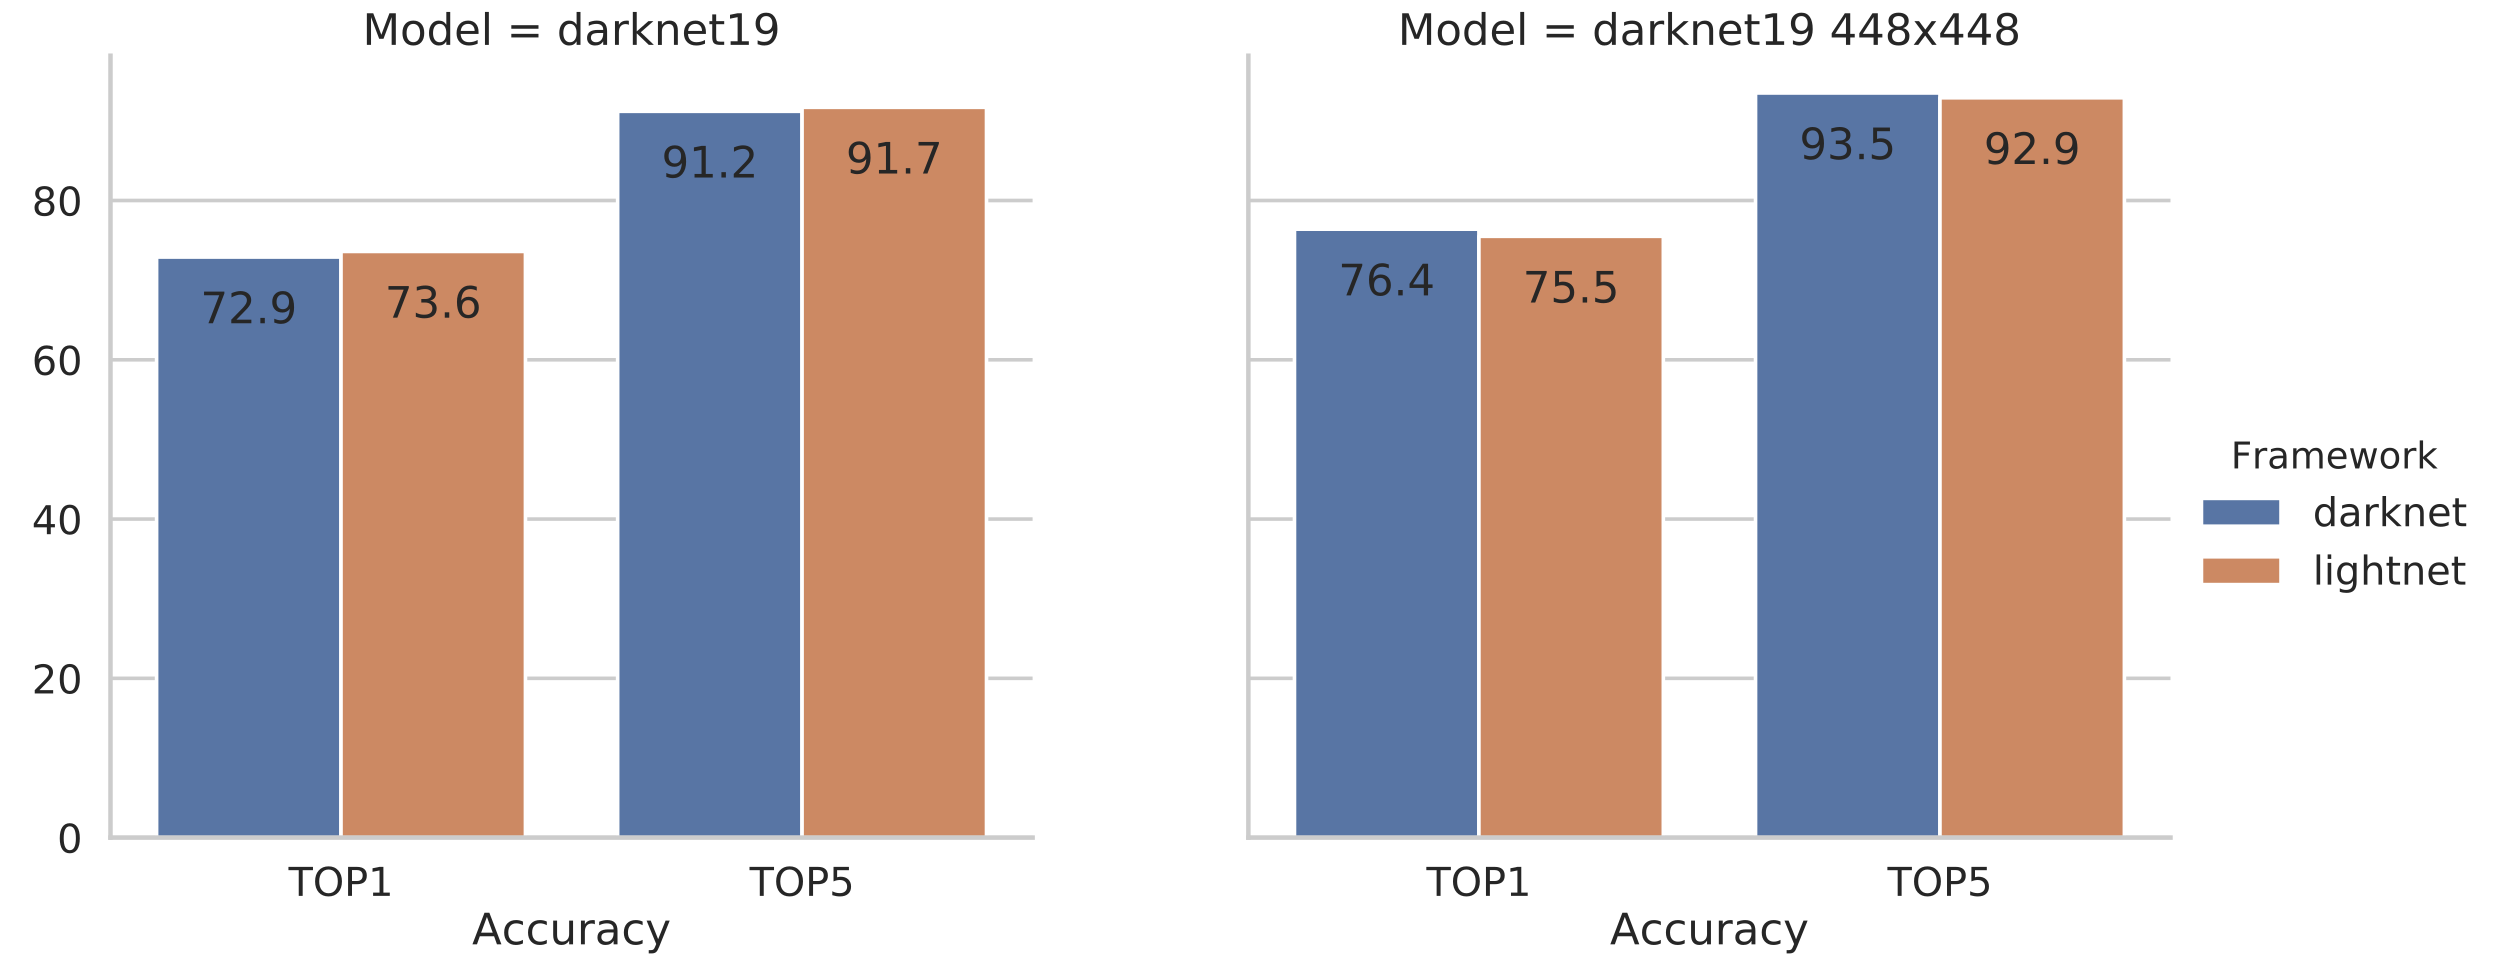 <?xml version="1.0" encoding="UTF-8" standalone="no"?>
<!-- Created with matplotlib (http://matplotlib.org/) -->

<svg
   xmlns:dc="http://purl.org/dc/elements/1.1/"
   xmlns:cc="http://creativecommons.org/ns#"
   xmlns:rdf="http://www.w3.org/1999/02/22-rdf-syntax-ns#"
   xmlns:svg="http://www.w3.org/2000/svg"
   xmlns="http://www.w3.org/2000/svg"
   xmlns:xlink="http://www.w3.org/1999/xlink"
   xmlns:sodipodi="http://sodipodi.sourceforge.net/DTD/sodipodi-0.dtd"
   xmlns:inkscape="http://www.inkscape.org/namespaces/inkscape"
   height="533.779pt"
   version="1.1"
   viewBox="0 0 1382.4 533.779"
   width="1382.4pt"
   id="svg2"
   inkscape:version="0.91 r13725"
   sodipodi:docname="imagenet_results.svg">
  <rect x="0" y="0" width="1382.4" height="533.779" fill="#333333" stroke="none"/>
  <sodipodi:namedview
     pagecolor="#ffffff"
     bordercolor="#666666"
     borderopacity="1"
     objecttolerance="10"
     gridtolerance="10"
     guidetolerance="10"
     inkscape:pageopacity="0"
     inkscape:pageshadow="2"
     inkscape:window-width="1920"
     inkscape:window-height="1056"
     id="namedview558"
     showgrid="false"
     fit-margin-top="0"
     fit-margin-left="0"
     fit-margin-right="0"
     fit-margin-bottom="0"
     inkscape:zoom="0.71296295"
     inkscape:cx="620.03043"
     inkscape:cy="503.83849"
     inkscape:window-x="0"
     inkscape:window-y="24"
     inkscape:window-maximized="1"
     inkscape:current-layer="svg2" />
  <defs
     id="defs4"
     style="stroke-linecap:butt;stroke-linejoin:round">
    <style
       type="text/css"
       id="style6">
*{stroke-linecap:butt;stroke-linejoin:round;}
  </style>
  </defs>
  <g
     id="g4546"
     style="stroke-linecap:butt;stroke-linejoin:round"
     transform="translate(0,-68.235)">
    <g
       transform="matrix(1,0,0,0.752,0,68.235)"
       id="patch_1"
       style="stroke-linecap:butt;stroke-linejoin:round">
      <path
         d="m 0,709.92 1382.4,0 L 1382.4,0 0,0 Z"
         style="fill:#ffffff;stroke-linecap:butt;stroke-linejoin:round"
         id="path10"
         inkscape:connector-curvature="0" />
    </g>
    <g
       style="stroke-linecap:butt;stroke-linejoin:round"
       transform="translate(1.652,-1.037)"
       id="g4217">
      <g
         style="stroke-linecap:butt;stroke-linejoin:round"
         id="axes_1">
        <g
           style="stroke-linecap:butt;stroke-linejoin:round"
           id="patch_2">
          <path
             inkscape:connector-curvature="0"
             id="path14"
             style="fill:#ffffff;stroke-linecap:butt;stroke-linejoin:round"
             d="m 59.443,532.44 509.891,0 0,-432.341 -509.891,0 z" />
        </g>
        <g
           style="stroke-linecap:butt;stroke-linejoin:round"
           id="matplotlib.axis_1">
          <g
             style="stroke-linecap:butt;stroke-linejoin:round"
             id="xtick_1">
            <g
               style="stroke-linecap:butt;stroke-linejoin:round"
               id="text_1">
              <!-- TOP1 -->
              <defs
                 id="defs19">
                <path
                   style="stroke-linecap:butt;stroke-linejoin:round"
                   inkscape:connector-curvature="0"
                   id="DejaVuSans-54"
                   d="m -0.297,72.906 61.672,0 0,-8.312 -25.875,0 L 35.5,0 l -9.906,0 0,64.594 -25.891,0 z" />
                <path
                   style="stroke-linecap:butt;stroke-linejoin:round"
                   inkscape:connector-curvature="0"
                   id="DejaVuSans-4f"
                   d="m 39.406,66.219 q -10.75,0 -17.078,-8.016 -6.312,-8 -6.312,-21.828 0,-13.766 6.312,-21.781 6.328,-8 17.078,-8 10.734,0 17.016,8 6.281,8.016 6.281,21.781 0,13.828 -6.281,21.828 -6.281,8.016 -17.016,8.016 z m 0,8 q 15.328,0 24.5,-10.281 9.188,-10.281 9.188,-27.562 0,-17.234 -9.188,-27.516 -9.172,-10.281 -24.5,-10.281 -15.375,0 -24.594,10.25 Q 5.609,19.094 5.609,36.375 q 0,17.281 9.203,27.562 9.219,10.281 24.594,10.281 z" />
                <path
                   style="stroke-linecap:butt;stroke-linejoin:round"
                   inkscape:connector-curvature="0"
                   id="DejaVuSans-50"
                   d="m 19.672,64.797 0,-27.391 12.406,0 q 6.891,0 10.641,3.562 3.766,3.562 3.766,10.156 0,6.547 -3.766,10.109 -3.75,3.562 -10.641,3.562 z M 9.812,72.906 l 22.266,0 q 12.266,0 18.531,-5.547 6.281,-5.547 6.281,-16.234 0,-10.797 -6.281,-16.312 -6.266,-5.516 -18.531,-5.516 l -12.406,0 L 19.672,0 9.812,0 Z" />
                <path
                   style="stroke-linecap:butt;stroke-linejoin:round"
                   inkscape:connector-curvature="0"
                   id="DejaVuSans-31"
                   d="m 12.406,8.297 16.109,0 0,55.625 -17.531,-3.516 0,8.984 17.438,3.516 9.859,0 0,-64.609 16.109,0 0,-8.297 -41.984,0 z" />
              </defs>
              <g
                 id="g25"
                 transform="matrix(0.22,0,0,-0.22,157.907,564.657)"
                 style="fill:#262626;stroke-linecap:butt;stroke-linejoin:round">
                <use
                   height="100%"
                   width="100%"
                   y="0"
                   x="0"
                   style="stroke-linecap:butt;stroke-linejoin:round"
                   id="use27"
                   xlink:href="#DejaVuSans-54" />
                <use
                   height="100%"
                   width="100%"
                   y="0"
                   style="stroke-linecap:butt;stroke-linejoin:round"
                   id="use29"
                   xlink:href="#DejaVuSans-4f"
                   x="61.084" />
                <use
                   height="100%"
                   width="100%"
                   y="0"
                   style="stroke-linecap:butt;stroke-linejoin:round"
                   id="use31"
                   xlink:href="#DejaVuSans-50"
                   x="139.795" />
                <use
                   height="100%"
                   width="100%"
                   y="0"
                   style="stroke-linecap:butt;stroke-linejoin:round"
                   id="use33"
                   xlink:href="#DejaVuSans-31"
                   x="200.098" />
              </g>
            </g>
          </g>
          <g
             style="stroke-linecap:butt;stroke-linejoin:round"
             id="xtick_2">
            <g
               style="stroke-linecap:butt;stroke-linejoin:round"
               id="text_2">
              <!-- TOP5 -->
              <defs
                 id="defs37">
                <path
                   style="stroke-linecap:butt;stroke-linejoin:round"
                   inkscape:connector-curvature="0"
                   id="DejaVuSans-35"
                   d="m 10.797,72.906 38.719,0 0,-8.312 -29.688,0 0,-17.859 q 2.141,0.734 4.281,1.094 2.156,0.359 4.312,0.359 Q 40.625,48.188 47.75,41.5 54.891,34.812 54.891,23.391 54.891,11.625 47.562,5.094 40.234,-1.422 26.906,-1.422 q -4.594,0 -9.359,0.781 -4.75,0.781 -9.828,2.344 l 0,9.922 q 4.391,-2.391 9.078,-3.562 4.688,-1.172 9.906,-1.172 8.453,0 13.375,4.438 4.938,4.438 4.938,12.062 0,7.609 -4.938,12.047 -4.922,4.453 -13.375,4.453 -3.953,0 -7.891,-0.875 -3.922,-0.875 -8.016,-2.734 z" />
              </defs>
              <g
                 id="g40"
                 transform="matrix(0.22,0,0,-0.22,412.853,564.657)"
                 style="fill:#262626;stroke-linecap:butt;stroke-linejoin:round">
                <use
                   height="100%"
                   width="100%"
                   y="0"
                   x="0"
                   style="stroke-linecap:butt;stroke-linejoin:round"
                   id="use42"
                   xlink:href="#DejaVuSans-54" />
                <use
                   height="100%"
                   width="100%"
                   y="0"
                   style="stroke-linecap:butt;stroke-linejoin:round"
                   id="use44"
                   xlink:href="#DejaVuSans-4f"
                   x="61.084" />
                <use
                   height="100%"
                   width="100%"
                   y="0"
                   style="stroke-linecap:butt;stroke-linejoin:round"
                   id="use46"
                   xlink:href="#DejaVuSans-50"
                   x="139.795" />
                <use
                   height="100%"
                   width="100%"
                   y="0"
                   style="stroke-linecap:butt;stroke-linejoin:round"
                   id="use48"
                   xlink:href="#DejaVuSans-35"
                   x="200.098" />
              </g>
            </g>
          </g>
          <g
             style="stroke-linecap:butt;stroke-linejoin:round"
             id="text_3">
            <!-- Accuracy -->
            <defs
               id="defs51">
              <path
                 style="stroke-linecap:butt;stroke-linejoin:round"
                 inkscape:connector-curvature="0"
                 id="DejaVuSans-41"
                 d="m 34.188,63.188 -13.391,-36.281 26.812,0 z m -5.578,9.719 11.188,0 L 67.578,0 l -10.25,0 -6.641,18.703 -32.859,0 L 11.188,0 0.781,0 Z" />
              <path
                 style="stroke-linecap:butt;stroke-linejoin:round"
                 inkscape:connector-curvature="0"
                 id="DejaVuSans-63"
                 d="m 48.781,52.594 0,-8.406 q -3.812,2.109 -7.641,3.156 -3.828,1.047 -7.734,1.047 -8.75,0 -13.594,-5.547 -4.828,-5.531 -4.828,-15.547 0,-10.016 4.828,-15.562 4.844,-5.531 13.594,-5.531 3.906,0 7.734,1.047 3.828,1.047 7.641,3.156 l 0,-8.312 q -3.766,-1.75 -7.797,-2.625 -4.016,-0.891 -8.562,-0.891 -12.359,0 -19.641,7.766 -7.266,7.766 -7.266,20.953 0,13.375 7.344,21.031 Q 20.219,56 33.016,56 q 4.141,0 8.094,-0.859 3.953,-0.844 7.672,-2.547 z" />
              <path
                 style="stroke-linecap:butt;stroke-linejoin:round"
                 inkscape:connector-curvature="0"
                 id="DejaVuSans-75"
                 d="m 8.5,21.578 0,33.109 8.984,0 0,-32.766 q 0,-7.766 3.016,-11.656 3.031,-3.875 9.094,-3.875 7.266,0 11.484,4.641 4.234,4.641 4.234,12.656 l 0,31 8.984,0 0,-54.688 -8.984,0 0,8.406 Q 42.047,3.422 37.719,1 33.406,-1.422 27.688,-1.422 18.266,-1.422 13.375,4.438 8.5,10.297 8.5,21.578 Z M 31.109,56 Z" />
              <path
                 style="stroke-linecap:butt;stroke-linejoin:round"
                 inkscape:connector-curvature="0"
                 id="DejaVuSans-72"
                 d="m 41.109,46.297 q -1.516,0.875 -3.297,1.281 Q 36.031,48 33.891,48 26.266,48 22.188,43.047 18.109,38.094 18.109,28.812 l 0,-28.812 -9.031,0 0,54.688 9.031,0 0,-8.5 q 2.844,4.984 7.375,7.391 Q 30.031,56 36.531,56 q 0.922,0 2.047,-0.125 1.125,-0.109 2.484,-0.359 z" />
              <path
                 style="stroke-linecap:butt;stroke-linejoin:round"
                 inkscape:connector-curvature="0"
                 id="DejaVuSans-61"
                 d="m 34.281,27.484 q -10.891,0 -15.094,-2.484 -4.203,-2.484 -4.203,-8.5 0,-4.781 3.156,-7.594 3.156,-2.797 8.562,-2.797 7.484,0 12,5.297 4.516,5.297 4.516,14.078 l 0,2 z m 17.922,3.719 0,-31.203 -8.984,0 0,8.297 q -3.078,-4.969 -7.672,-7.344 -4.594,-2.375 -11.234,-2.375 -8.391,0 -13.359,4.719 Q 6,8.016 6,15.922 q 0,9.219 6.172,13.906 6.188,4.688 18.438,4.688 l 12.609,0 0,0.891 q 0,6.203 -4.078,9.594 -4.078,3.391 -11.453,3.391 -4.688,0 -9.141,-1.125 -4.438,-1.125 -8.531,-3.375 l 0,8.312 q 4.922,1.906 9.562,2.844 Q 24.219,56 28.609,56 q 11.875,0 17.734,-6.156 5.859,-6.141 5.859,-18.641 z" />
              <path
                 style="stroke-linecap:butt;stroke-linejoin:round"
                 inkscape:connector-curvature="0"
                 id="DejaVuSans-79"
                 d="M 32.172,-5.078 Q 28.375,-14.844 24.75,-17.812 q -3.609,-2.984 -9.656,-2.984 l -7.188,0 0,7.516 5.281,0 q 3.703,0 5.75,1.766 2.062,1.75 4.547,8.297 L 25.094,0.875 2.984,54.688 12.5,54.688 29.594,11.922 46.688,54.688 l 9.516,0 z" />
            </defs>
            <g
               id="g59"
               transform="matrix(0.24,0,0,-0.24,259.393,591.468)"
               style="fill:#262626;stroke-linecap:butt;stroke-linejoin:round">
              <use
                 height="100%"
                 width="100%"
                 y="0"
                 x="0"
                 style="stroke-linecap:butt;stroke-linejoin:round"
                 id="use61"
                 xlink:href="#DejaVuSans-41" />
              <use
                 height="100%"
                 width="100%"
                 y="0"
                 style="stroke-linecap:butt;stroke-linejoin:round"
                 id="use63"
                 xlink:href="#DejaVuSans-63"
                 x="68.393" />
              <use
                 height="100%"
                 width="100%"
                 y="0"
                 style="stroke-linecap:butt;stroke-linejoin:round"
                 id="use65"
                 xlink:href="#DejaVuSans-63"
                 x="123.373" />
              <use
                 height="100%"
                 width="100%"
                 y="0"
                 style="stroke-linecap:butt;stroke-linejoin:round"
                 id="use67"
                 xlink:href="#DejaVuSans-75"
                 x="178.354" />
              <use
                 height="100%"
                 width="100%"
                 y="0"
                 style="stroke-linecap:butt;stroke-linejoin:round"
                 id="use69"
                 xlink:href="#DejaVuSans-72"
                 x="241.732" />
              <use
                 height="100%"
                 width="100%"
                 y="0"
                 style="stroke-linecap:butt;stroke-linejoin:round"
                 id="use71"
                 xlink:href="#DejaVuSans-61"
                 x="282.846" />
              <use
                 height="100%"
                 width="100%"
                 y="0"
                 style="stroke-linecap:butt;stroke-linejoin:round"
                 id="use73"
                 xlink:href="#DejaVuSans-63"
                 x="344.125" />
              <use
                 height="100%"
                 width="100%"
                 y="0"
                 style="stroke-linecap:butt;stroke-linejoin:round"
                 id="use75"
                 xlink:href="#DejaVuSans-79"
                 x="399.105" />
            </g>
          </g>
        </g>
        <g
           style="stroke-linecap:butt;stroke-linejoin:round"
           id="matplotlib.axis_2">
          <g
             style="stroke-linecap:butt;stroke-linejoin:round"
             id="ytick_1">
            <g
               style="stroke-linecap:butt;stroke-linejoin:round"
               id="line2d_1">
              <path
                 inkscape:connector-curvature="0"
                 id="path80"
                 style="fill:none;stroke:#cccccc;stroke-width:2;stroke-linecap:round;stroke-linejoin:round"
                 d="m 59.443,532.44 509.891,0"
                 clip-path="url(#pc4b4a16b7c)" />
            </g>
            <g
               style="stroke-linecap:butt;stroke-linejoin:round"
               id="text_4">
              <!-- 0 -->
              <defs
                 id="defs83">
                <path
                   style="stroke-linecap:butt;stroke-linejoin:round"
                   inkscape:connector-curvature="0"
                   id="DejaVuSans-30"
                   d="m 31.781,66.406 q -7.609,0 -11.453,-7.5 Q 16.5,51.422 16.5,36.375 q 0,-14.984 3.828,-22.484 3.844,-7.5 11.453,-7.5 7.672,0 11.5,7.5 3.844,7.5 3.844,22.484 0,15.047 -3.844,22.531 -3.828,7.5 -11.5,7.5 z m 0,7.812 q 12.266,0 18.734,-9.703 6.469,-9.688 6.469,-28.141 0,-18.406 -6.469,-28.109 -6.469,-9.688 -18.734,-9.688 -12.25,0 -18.719,9.688 Q 6.594,17.969 6.594,36.375 q 0,18.453 6.469,28.141 6.469,9.703 18.719,9.703 z" />
              </defs>
              <g
                 id="g86"
                 transform="matrix(0.22,0,0,-0.22,29.946,540.798)"
                 style="fill:#262626;stroke-linecap:butt;stroke-linejoin:round">
                <use
                   height="100%"
                   width="100%"
                   y="0"
                   x="0"
                   style="stroke-linecap:butt;stroke-linejoin:round"
                   id="use88"
                   xlink:href="#DejaVuSans-30" />
              </g>
            </g>
          </g>
          <g
             style="stroke-linecap:butt;stroke-linejoin:round"
             id="ytick_2">
            <g
               style="stroke-linecap:butt;stroke-linejoin:round"
               id="line2d_2">
              <path
                 inkscape:connector-curvature="0"
                 id="path92"
                 style="fill:none;stroke:#cccccc;stroke-width:2;stroke-linecap:round;stroke-linejoin:round"
                 d="m 59.443,444.364 509.891,0"
                 clip-path="url(#pc4b4a16b7c)" />
            </g>
            <g
               style="stroke-linecap:butt;stroke-linejoin:round"
               id="text_5">
              <!-- 20 -->
              <defs
                 id="defs95">
                <path
                   style="stroke-linecap:butt;stroke-linejoin:round"
                   inkscape:connector-curvature="0"
                   id="DejaVuSans-32"
                   d="m 19.188,8.297 34.422,0 0,-8.297 -46.281,0 0,8.297 q 5.609,5.812 15.297,15.594 9.703,9.797 12.188,12.641 4.734,5.312 6.609,9 1.891,3.688 1.891,7.25 0,5.812 -4.078,9.469 -4.078,3.672 -10.625,3.672 -4.641,0 -9.797,-1.609 -5.141,-1.609 -11,-4.891 l 0,9.969 Q 13.766,71.781 18.938,73 q 5.188,1.219 9.484,1.219 11.328,0 18.062,-5.672 6.734,-5.656 6.734,-15.125 0,-4.5 -1.688,-8.531 Q 49.859,40.875 45.406,35.406 44.188,33.984 37.641,27.219 31.109,20.453 19.188,8.297 Z" />
              </defs>
              <g
                 id="g98"
                 transform="matrix(0.22,0,0,-0.22,15.948,452.723)"
                 style="fill:#262626;stroke-linecap:butt;stroke-linejoin:round">
                <use
                   height="100%"
                   width="100%"
                   y="0"
                   x="0"
                   style="stroke-linecap:butt;stroke-linejoin:round"
                   id="use100"
                   xlink:href="#DejaVuSans-32" />
                <use
                   height="100%"
                   width="100%"
                   y="0"
                   style="stroke-linecap:butt;stroke-linejoin:round"
                   id="use102"
                   xlink:href="#DejaVuSans-30"
                   x="63.623" />
              </g>
            </g>
          </g>
          <g
             style="stroke-linecap:butt;stroke-linejoin:round"
             id="ytick_3">
            <g
               style="stroke-linecap:butt;stroke-linejoin:round"
               id="line2d_3">
              <path
                 inkscape:connector-curvature="0"
                 id="path106"
                 style="fill:none;stroke:#cccccc;stroke-width:2;stroke-linecap:round;stroke-linejoin:round"
                 d="m 59.443,356.289 509.891,0"
                 clip-path="url(#pc4b4a16b7c)" />
            </g>
            <g
               style="stroke-linecap:butt;stroke-linejoin:round"
               id="text_6">
              <!-- 40 -->
              <defs
                 id="defs109">
                <path
                   style="stroke-linecap:butt;stroke-linejoin:round"
                   inkscape:connector-curvature="0"
                   id="DejaVuSans-34"
                   d="m 37.797,64.312 -24.906,-38.922 24.906,0 z m -2.594,8.594 12.406,0 0,-47.516 10.406,0 0,-8.203 -10.406,0 0,-17.188 -9.812,0 0,17.188 -32.906,0 0,9.516 z" />
              </defs>
              <g
                 id="g112"
                 transform="matrix(0.22,0,0,-0.22,15.948,364.647)"
                 style="fill:#262626;stroke-linecap:butt;stroke-linejoin:round">
                <use
                   height="100%"
                   width="100%"
                   y="0"
                   x="0"
                   style="stroke-linecap:butt;stroke-linejoin:round"
                   id="use114"
                   xlink:href="#DejaVuSans-34" />
                <use
                   height="100%"
                   width="100%"
                   y="0"
                   style="stroke-linecap:butt;stroke-linejoin:round"
                   id="use116"
                   xlink:href="#DejaVuSans-30"
                   x="63.623" />
              </g>
            </g>
          </g>
          <g
             style="stroke-linecap:butt;stroke-linejoin:round"
             id="ytick_4">
            <g
               style="stroke-linecap:butt;stroke-linejoin:round"
               id="line2d_4">
              <path
                 inkscape:connector-curvature="0"
                 id="path120"
                 style="fill:none;stroke:#cccccc;stroke-width:2;stroke-linecap:round;stroke-linejoin:round"
                 d="m 59.443,268.213 509.891,0"
                 clip-path="url(#pc4b4a16b7c)" />
            </g>
            <g
               style="stroke-linecap:butt;stroke-linejoin:round"
               id="text_7">
              <!-- 60 -->
              <defs
                 id="defs123">
                <path
                   style="stroke-linecap:butt;stroke-linejoin:round"
                   inkscape:connector-curvature="0"
                   id="DejaVuSans-36"
                   d="m 33.016,40.375 q -6.641,0 -10.531,-4.547 -3.875,-4.531 -3.875,-12.438 0,-7.859 3.875,-12.438 3.891,-4.562 10.531,-4.562 6.641,0 10.516,4.562 3.875,4.578 3.875,12.438 0,7.906 -3.875,12.438 Q 39.656,40.375 33.016,40.375 Z m 19.578,30.922 0,-8.984 q -3.719,1.75 -7.5,2.672 -3.781,0.938 -7.5,0.938 -9.766,0 -14.922,-6.594 -5.141,-6.594 -5.875,-19.922 2.875,4.25 7.219,6.516 4.359,2.266 9.578,2.266 10.984,0 17.359,-6.672 6.375,-6.656 6.375,-18.125 0,-11.234 -6.641,-18.031 -6.641,-6.781 -17.672,-6.781 -12.656,0 -19.344,9.688 -6.688,9.703 -6.688,28.109 0,17.281 8.203,27.562 8.203,10.281 22.016,10.281 3.719,0 7.5,-0.734 3.781,-0.734 7.891,-2.188 z" />
              </defs>
              <g
                 id="g126"
                 transform="matrix(0.22,0,0,-0.22,15.948,276.571)"
                 style="fill:#262626;stroke-linecap:butt;stroke-linejoin:round">
                <use
                   height="100%"
                   width="100%"
                   y="0"
                   x="0"
                   style="stroke-linecap:butt;stroke-linejoin:round"
                   id="use128"
                   xlink:href="#DejaVuSans-36" />
                <use
                   height="100%"
                   width="100%"
                   y="0"
                   style="stroke-linecap:butt;stroke-linejoin:round"
                   id="use130"
                   xlink:href="#DejaVuSans-30"
                   x="63.623" />
              </g>
            </g>
          </g>
          <g
             style="stroke-linecap:butt;stroke-linejoin:round"
             id="ytick_5">
            <g
               style="stroke-linecap:butt;stroke-linejoin:round"
               id="line2d_5">
              <path
                 inkscape:connector-curvature="0"
                 id="path134"
                 style="fill:none;stroke:#cccccc;stroke-width:2;stroke-linecap:round;stroke-linejoin:round"
                 d="m 59.443,180.137 509.891,0"
                 clip-path="url(#pc4b4a16b7c)" />
            </g>
            <g
               style="stroke-linecap:butt;stroke-linejoin:round"
               id="text_8">
              <!-- 80 -->
              <defs
                 id="defs137">
                <path
                   style="stroke-linecap:butt;stroke-linejoin:round"
                   inkscape:connector-curvature="0"
                   id="DejaVuSans-38"
                   d="m 31.781,34.625 q -7.031,0 -11.062,-3.766 -4.016,-3.766 -4.016,-10.344 0,-6.594 4.016,-10.359 4.031,-3.766 11.062,-3.766 7.031,0 11.078,3.781 4.062,3.797 4.062,10.344 0,6.578 -4.031,10.344 Q 38.875,34.625 31.781,34.625 Z m -9.859,4.188 Q 15.578,40.375 12.031,44.719 8.5,49.078 8.5,55.328 q 0,8.734 6.219,13.812 6.234,5.078 17.062,5.078 10.891,0 17.094,-5.078 6.203,-5.078 6.203,-13.812 0,-6.25 -3.547,-10.609 Q 48,40.375 41.703,38.812 q 7.125,-1.656 11.094,-6.5 3.984,-4.828 3.984,-11.797 0,-10.609 -6.469,-16.281 -6.469,-5.656 -18.531,-5.656 -12.047,0 -18.531,5.656 -6.469,5.672 -6.469,16.281 0,6.969 4,11.797 4.016,4.844 11.141,6.5 z M 18.312,54.391 q 0,-5.656 3.531,-8.828 3.547,-3.172 9.938,-3.172 6.359,0 9.938,3.172 3.594,3.172 3.594,8.828 0,5.672 -3.594,8.844 -3.578,3.172 -9.938,3.172 -6.391,0 -9.938,-3.172 Q 18.312,60.062 18.312,54.391 Z" />
              </defs>
              <g
                 id="g140"
                 transform="matrix(0.22,0,0,-0.22,15.948,188.496)"
                 style="fill:#262626;stroke-linecap:butt;stroke-linejoin:round">
                <use
                   height="100%"
                   width="100%"
                   y="0"
                   x="0"
                   style="stroke-linecap:butt;stroke-linejoin:round"
                   id="use142"
                   xlink:href="#DejaVuSans-38" />
                <use
                   height="100%"
                   width="100%"
                   y="0"
                   style="stroke-linecap:butt;stroke-linejoin:round"
                   id="use144"
                   xlink:href="#DejaVuSans-30"
                   x="63.623" />
              </g>
            </g>
          </g>
        </g>
        <g
           style="stroke-linecap:butt;stroke-linejoin:round"
           id="patch_3">
          <path
             inkscape:connector-curvature="0"
             id="path147"
             style="fill:#5875a4;stroke:#ffffff;stroke-width:2;stroke-linecap:butt;stroke-linejoin:miter"
             d="m 84.938,532.44 101.978,0 0,-321.036 -101.978,0 z"
             clip-path="url(#pc4b4a16b7c)" />
        </g>
        <g
           style="stroke-linecap:butt;stroke-linejoin:round"
           id="patch_4">
          <path
             inkscape:connector-curvature="0"
             id="path150"
             style="fill:#5875a4;stroke:#ffffff;stroke-width:2;stroke-linecap:butt;stroke-linejoin:miter"
             d="m 339.884,532.44 101.978,0 0,-401.625 -101.978,0 z"
             clip-path="url(#pc4b4a16b7c)" />
        </g>
        <g
           style="stroke-linecap:butt;stroke-linejoin:round"
           id="patch_5">
          <path
             inkscape:connector-curvature="0"
             id="path153"
             style="fill:#cc8963;stroke:#ffffff;stroke-width:2;stroke-linecap:butt;stroke-linejoin:miter"
             d="m 186.916,532.44 101.978,0 0,-324.118 -101.978,0 z"
             clip-path="url(#pc4b4a16b7c)" />
        </g>
        <g
           style="stroke-linecap:butt;stroke-linejoin:round"
           id="patch_6">
          <path
             inkscape:connector-curvature="0"
             id="path156"
             style="fill:#cc8963;stroke:#ffffff;stroke-width:2;stroke-linecap:butt;stroke-linejoin:miter"
             d="m 441.862,532.44 101.978,0 0,-403.827 -101.978,0 z"
             clip-path="url(#pc4b4a16b7c)" />
        </g>
        <g
           style="stroke-linecap:butt;stroke-linejoin:round"
           id="line2d_6">
          <path
             inkscape:connector-curvature="0"
             id="path159"
             style="fill:none;stroke:#424242;stroke-width:5.4;stroke-linecap:round;stroke-linejoin:round"
             d="M 0,0"
             clip-path="url(#pc4b4a16b7c)" />
        </g>
        <g
           style="stroke-linecap:butt;stroke-linejoin:round"
           id="line2d_7">
          <path
             inkscape:connector-curvature="0"
             id="path162"
             style="fill:none;stroke:#424242;stroke-width:5.4;stroke-linecap:round;stroke-linejoin:round"
             d="M 0,0"
             clip-path="url(#pc4b4a16b7c)" />
        </g>
        <g
           style="stroke-linecap:butt;stroke-linejoin:round"
           id="line2d_8">
          <path
             inkscape:connector-curvature="0"
             id="path165"
             style="fill:none;stroke:#424242;stroke-width:5.4;stroke-linecap:round;stroke-linejoin:round"
             d="M 0,0"
             clip-path="url(#pc4b4a16b7c)" />
        </g>
        <g
           style="stroke-linecap:butt;stroke-linejoin:round"
           id="line2d_9">
          <path
             inkscape:connector-curvature="0"
             id="path168"
             style="fill:none;stroke:#424242;stroke-width:5.4;stroke-linecap:round;stroke-linejoin:round"
             d="M 0,0"
             clip-path="url(#pc4b4a16b7c)" />
        </g>
        <g
           style="stroke-linecap:butt;stroke-linejoin:round"
           id="patch_7">
          <path
             inkscape:connector-curvature="0"
             id="path171"
             style="fill:none;stroke:#cccccc;stroke-width:2.5;stroke-linecap:square;stroke-linejoin:miter"
             d="m 59.443,532.44 0,-432.341" />
        </g>
        <g
           style="stroke-linecap:butt;stroke-linejoin:round"
           id="patch_8">
          <path
             inkscape:connector-curvature="0"
             id="path174"
             style="fill:none;stroke:#cccccc;stroke-width:2.5;stroke-linecap:square;stroke-linejoin:miter"
             d="m 59.443,532.44 509.891,0" />
        </g>
        <g
           style="stroke-linecap:butt;stroke-linejoin:round"
           id="text_9">
          <!-- 72.9 -->
          <defs
             id="defs177">
            <path
               style="stroke-linecap:butt;stroke-linejoin:round"
               inkscape:connector-curvature="0"
               id="DejaVuSans-37"
               d="m 8.203,72.906 46.875,0 0,-4.203 L 28.609,0 18.312,0 l 24.906,64.594 -35.016,0 z" />
            <path
               style="stroke-linecap:butt;stroke-linejoin:round"
               inkscape:connector-curvature="0"
               id="DejaVuSans-2e"
               d="M 10.688,12.406 21,12.406 21,0 10.688,0 Z" />
            <path
               style="stroke-linecap:butt;stroke-linejoin:round"
               inkscape:connector-curvature="0"
               id="DejaVuSans-39"
               d="m 10.984,1.516 0,8.984 Q 14.703,8.734 18.5,7.812 q 3.812,-0.922 7.484,-0.922 9.766,0 14.906,6.562 5.156,6.562 5.891,19.953 -2.828,-4.203 -7.188,-6.453 -4.344,-2.25 -9.609,-2.25 -10.938,0 -17.312,6.609 -6.375,6.625 -6.375,18.109 0,11.219 6.641,18 6.641,6.797 17.672,6.797 12.656,0 19.312,-9.703 6.672,-9.688 6.672,-28.141 0,-17.234 -8.188,-27.516 -8.172,-10.281 -21.984,-10.281 -3.719,0 -7.531,0.734 -3.797,0.734 -7.906,2.203 z m 19.625,30.906 q 6.641,0 10.516,4.531 3.891,4.547 3.891,12.469 0,7.859 -3.891,12.422 -3.875,4.562 -10.516,4.562 -6.641,0 -10.516,-4.562 -3.875,-4.562 -3.875,-12.422 0,-7.922 3.875,-12.469 3.875,-4.531 10.516,-4.531 z" />
          </defs>
          <g
             id="g182"
             transform="matrix(0.24,0,0,-0.24,109.208,248.027)"
             style="fill:#262626;stroke-linecap:butt;stroke-linejoin:round">
            <use
               height="100%"
               width="100%"
               y="0"
               x="0"
               style="stroke-linecap:butt;stroke-linejoin:round"
               id="use184"
               xlink:href="#DejaVuSans-37" />
            <use
               height="100%"
               width="100%"
               y="0"
               style="stroke-linecap:butt;stroke-linejoin:round"
               id="use186"
               xlink:href="#DejaVuSans-32"
               x="63.623" />
            <use
               height="100%"
               width="100%"
               y="0"
               style="stroke-linecap:butt;stroke-linejoin:round"
               id="use188"
               xlink:href="#DejaVuSans-2e"
               x="127.246" />
            <use
               height="100%"
               width="100%"
               y="0"
               style="stroke-linecap:butt;stroke-linejoin:round"
               id="use190"
               xlink:href="#DejaVuSans-39"
               x="159.033" />
          </g>
        </g>
        <g
           style="stroke-linecap:butt;stroke-linejoin:round"
           id="text_10">
          <!-- 91.2 -->
          <g
             id="g193"
             transform="matrix(0.24,0,0,-0.24,364.154,167.438)"
             style="fill:#262626;stroke-linecap:butt;stroke-linejoin:round">
            <use
               height="100%"
               width="100%"
               y="0"
               x="0"
               style="stroke-linecap:butt;stroke-linejoin:round"
               id="use195"
               xlink:href="#DejaVuSans-39" />
            <use
               height="100%"
               width="100%"
               y="0"
               style="stroke-linecap:butt;stroke-linejoin:round"
               id="use197"
               xlink:href="#DejaVuSans-31"
               x="63.623" />
            <use
               height="100%"
               width="100%"
               y="0"
               style="stroke-linecap:butt;stroke-linejoin:round"
               id="use199"
               xlink:href="#DejaVuSans-2e"
               x="127.246" />
            <use
               height="100%"
               width="100%"
               y="0"
               style="stroke-linecap:butt;stroke-linejoin:round"
               id="use201"
               xlink:href="#DejaVuSans-32"
               x="159.033" />
          </g>
        </g>
        <g
           style="stroke-linecap:butt;stroke-linejoin:round"
           id="text_11">
          <!-- 73.6 -->
          <defs
             id="defs204">
            <path
               style="stroke-linecap:butt;stroke-linejoin:round"
               inkscape:connector-curvature="0"
               id="DejaVuSans-33"
               d="M 40.578,39.312 Q 47.656,37.797 51.625,33 q 3.984,-4.781 3.984,-11.812 0,-10.781 -7.422,-16.703 -7.422,-5.906 -21.094,-5.906 -4.578,0 -9.438,0.906 -4.859,0.906 -10.031,2.719 l 0,9.516 q 4.094,-2.391 8.969,-3.609 4.891,-1.219 10.219,-1.219 9.266,0 14.125,3.656 4.859,3.656 4.859,10.641 0,6.453 -4.516,10.078 -4.516,3.641 -12.562,3.641 l -8.5,0 0,8.109 8.891,0 q 7.266,0 11.125,2.906 3.859,2.906 3.859,8.375 0,5.609 -3.984,8.609 -3.969,3.016 -11.391,3.016 -4.062,0 -8.703,-0.891 Q 15.375,64.156 9.812,62.312 l 0,8.781 q 5.625,1.562 10.531,2.344 4.906,0.781 9.25,0.781 11.234,0 17.766,-5.109 6.547,-5.094 6.547,-13.781 0,-6.062 -3.469,-10.234 -3.469,-4.172 -9.859,-5.781 z" />
          </defs>
          <g
             id="g207"
             transform="matrix(0.24,0,0,-0.24,211.186,244.944)"
             style="fill:#262626;stroke-linecap:butt;stroke-linejoin:round">
            <use
               height="100%"
               width="100%"
               y="0"
               x="0"
               style="stroke-linecap:butt;stroke-linejoin:round"
               id="use209"
               xlink:href="#DejaVuSans-37" />
            <use
               height="100%"
               width="100%"
               y="0"
               style="stroke-linecap:butt;stroke-linejoin:round"
               id="use211"
               xlink:href="#DejaVuSans-33"
               x="63.623" />
            <use
               height="100%"
               width="100%"
               y="0"
               style="stroke-linecap:butt;stroke-linejoin:round"
               id="use213"
               xlink:href="#DejaVuSans-2e"
               x="127.246" />
            <use
               height="100%"
               width="100%"
               y="0"
               style="stroke-linecap:butt;stroke-linejoin:round"
               id="use215"
               xlink:href="#DejaVuSans-36"
               x="159.033" />
          </g>
        </g>
        <g
           style="stroke-linecap:butt;stroke-linejoin:round"
           id="text_12">
          <!-- 91.7 -->
          <g
             id="g218"
             transform="matrix(0.24,0,0,-0.24,466.132,165.236)"
             style="fill:#262626;stroke-linecap:butt;stroke-linejoin:round">
            <use
               height="100%"
               width="100%"
               y="0"
               x="0"
               style="stroke-linecap:butt;stroke-linejoin:round"
               id="use220"
               xlink:href="#DejaVuSans-39" />
            <use
               height="100%"
               width="100%"
               y="0"
               style="stroke-linecap:butt;stroke-linejoin:round"
               id="use222"
               xlink:href="#DejaVuSans-31"
               x="63.623" />
            <use
               height="100%"
               width="100%"
               y="0"
               style="stroke-linecap:butt;stroke-linejoin:round"
               id="use224"
               xlink:href="#DejaVuSans-2e"
               x="127.246" />
            <use
               height="100%"
               width="100%"
               y="0"
               style="stroke-linecap:butt;stroke-linejoin:round"
               id="use226"
               xlink:href="#DejaVuSans-37"
               x="159.033" />
          </g>
        </g>
        <g
           style="stroke-linecap:butt;stroke-linejoin:round"
           id="text_13">
          <!-- Model = darknet19 -->
          <defs
             id="defs229">
            <path
               style="stroke-linecap:butt;stroke-linejoin:round"
               inkscape:connector-curvature="0"
               id="DejaVuSans-4d"
               d="m 9.812,72.906 14.703,0 18.594,-49.609 18.703,49.609 14.703,0 0,-72.906 -9.625,0 0,64.016 -18.797,-50 -9.906,0 -18.797,50 L 19.391,0 9.812,0 Z" />
            <path
               style="stroke-linecap:butt;stroke-linejoin:round"
               inkscape:connector-curvature="0"
               id="DejaVuSans-6f"
               d="m 30.609,48.391 q -7.219,0 -11.422,-5.641 -4.203,-5.641 -4.203,-15.453 0,-9.812 4.172,-15.453 4.188,-5.641 11.453,-5.641 7.188,0 11.375,5.656 4.203,5.672 4.203,15.438 0,9.719 -4.203,15.406 -4.188,5.688 -11.375,5.688 z m 0,7.609 q 11.719,0 18.406,-7.625 6.703,-7.609 6.703,-21.078 0,-13.422 -6.703,-21.078 -6.688,-7.641 -18.406,-7.641 -11.766,0 -18.438,7.641 -6.656,7.656 -6.656,21.078 0,13.469 6.656,21.078 Q 18.844,56 30.609,56 Z" />
            <path
               style="stroke-linecap:butt;stroke-linejoin:round"
               inkscape:connector-curvature="0"
               id="DejaVuSans-64"
               d="m 45.406,46.391 0,29.594 8.984,0 0,-75.984 -8.984,0 0,8.203 q -2.828,-4.875 -7.156,-7.25 -4.312,-2.375 -10.375,-2.375 -9.906,0 -16.141,7.906 -6.219,7.922 -6.219,20.812 0,12.891 6.219,20.797 Q 17.969,56 27.875,56 q 6.062,0 10.375,-2.375 4.328,-2.359 7.156,-7.234 z M 14.797,27.297 q 0,-9.906 4.078,-15.547 4.078,-5.641 11.203,-5.641 7.125,0 11.219,5.641 4.109,5.641 4.109,15.547 0,9.906 -4.109,15.547 -4.094,5.641 -11.219,5.641 -7.125,0 -11.203,-5.641 -4.078,-5.641 -4.078,-15.547 z" />
            <path
               style="stroke-linecap:butt;stroke-linejoin:round"
               inkscape:connector-curvature="0"
               id="DejaVuSans-65"
               d="m 56.203,29.594 0,-4.391 -41.312,0 q 0.594,-9.281 5.594,-14.141 5,-4.859 13.938,-4.859 5.172,0 10.031,1.266 4.859,1.266 9.656,3.812 l 0,-8.5 q -4.844,-2.047 -9.922,-3.125 -5.078,-1.078 -10.297,-1.078 -13.094,0 -20.734,7.609 -7.641,7.625 -7.641,20.625 0,13.422 7.25,21.297 Q 20.016,56 32.328,56 q 11.031,0 17.453,-7.109 6.422,-7.094 6.422,-19.297 z m -8.984,2.641 q -0.094,7.359 -4.125,11.75 -4.031,4.406 -10.672,4.406 -7.516,0 -12.031,-4.25 -4.516,-4.25 -5.203,-11.969 z" />
            <path
               style="stroke-linecap:butt;stroke-linejoin:round"
               inkscape:connector-curvature="0"
               id="DejaVuSans-6c"
               d="m 9.422,75.984 8.984,0 L 18.406,0 9.422,0 Z" />
            <path
               style="stroke-linecap:butt;stroke-linejoin:round"
               inkscape:connector-curvature="0"
               d=""
               id="DejaVuSans-20" />
            <path
               style="stroke-linecap:butt;stroke-linejoin:round"
               inkscape:connector-curvature="0"
               id="DejaVuSans-3d"
               d="m 10.594,45.406 62.594,0 0,-8.203 -62.594,0 z m 0,-19.922 62.594,0 0,-8.297 -62.594,0 z" />
            <path
               style="stroke-linecap:butt;stroke-linejoin:round"
               inkscape:connector-curvature="0"
               id="DejaVuSans-6b"
               d="m 9.078,75.984 9.031,0 0,-44.875 26.812,23.578 11.469,0 -29,-25.578 L 57.625,0 45.906,0 18.109,26.703 18.109,0 9.078,0 Z" />
            <path
               style="stroke-linecap:butt;stroke-linejoin:round"
               inkscape:connector-curvature="0"
               id="DejaVuSans-6e"
               d="m 54.891,33.016 0,-33.016 -8.984,0 0,32.719 q 0,7.766 -3.031,11.609 -3.031,3.859 -9.078,3.859 -7.281,0 -11.484,-4.641 -4.203,-4.625 -4.203,-12.641 l 0,-30.906 -9.031,0 0,54.688 9.031,0 0,-8.5 q 3.234,4.938 7.594,7.375 4.375,2.438 10.094,2.438 9.422,0 14.25,-5.828 4.844,-5.828 4.844,-17.156 z" />
            <path
               style="stroke-linecap:butt;stroke-linejoin:round"
               inkscape:connector-curvature="0"
               id="DejaVuSans-74"
               d="m 18.312,70.219 0,-15.531 18.5,0 0,-6.984 -18.5,0 0,-29.688 q 0,-6.688 1.828,-8.594 1.828,-1.906 7.453,-1.906 l 9.219,0 L 36.812,0 27.594,0 Q 17.188,0 13.234,3.875 9.281,7.766 9.281,18.016 l 0,29.688 -6.594,0 0,6.984 6.594,0 0,15.531 z" />
          </defs>
          <g
             id="g241"
             transform="matrix(0.24,0,0,-0.24,198.857,94.099)"
             style="fill:#262626;stroke-linecap:butt;stroke-linejoin:round">
            <use
               height="100%"
               width="100%"
               y="0"
               x="0"
               style="stroke-linecap:butt;stroke-linejoin:round"
               id="use243"
               xlink:href="#DejaVuSans-4d" />
            <use
               height="100%"
               width="100%"
               y="0"
               style="stroke-linecap:butt;stroke-linejoin:round"
               id="use245"
               xlink:href="#DejaVuSans-6f"
               x="86.279" />
            <use
               height="100%"
               width="100%"
               y="0"
               style="stroke-linecap:butt;stroke-linejoin:round"
               id="use247"
               xlink:href="#DejaVuSans-64"
               x="147.461" />
            <use
               height="100%"
               width="100%"
               y="0"
               style="stroke-linecap:butt;stroke-linejoin:round"
               id="use249"
               xlink:href="#DejaVuSans-65"
               x="210.938" />
            <use
               height="100%"
               width="100%"
               y="0"
               style="stroke-linecap:butt;stroke-linejoin:round"
               id="use251"
               xlink:href="#DejaVuSans-6c"
               x="272.461" />
            <use
               height="100%"
               width="100%"
               y="0"
               style="stroke-linecap:butt;stroke-linejoin:round"
               id="use253"
               xlink:href="#DejaVuSans-20"
               x="300.244" />
            <use
               height="100%"
               width="100%"
               y="0"
               style="stroke-linecap:butt;stroke-linejoin:round"
               id="use255"
               xlink:href="#DejaVuSans-3d"
               x="332.031" />
            <use
               height="100%"
               width="100%"
               y="0"
               style="stroke-linecap:butt;stroke-linejoin:round"
               id="use257"
               xlink:href="#DejaVuSans-20"
               x="415.82" />
            <use
               height="100%"
               width="100%"
               y="0"
               style="stroke-linecap:butt;stroke-linejoin:round"
               id="use259"
               xlink:href="#DejaVuSans-64"
               x="447.607" />
            <use
               height="100%"
               width="100%"
               y="0"
               style="stroke-linecap:butt;stroke-linejoin:round"
               id="use261"
               xlink:href="#DejaVuSans-61"
               x="511.084" />
            <use
               height="100%"
               width="100%"
               y="0"
               style="stroke-linecap:butt;stroke-linejoin:round"
               id="use263"
               xlink:href="#DejaVuSans-72"
               x="572.363" />
            <use
               height="100%"
               width="100%"
               y="0"
               style="stroke-linecap:butt;stroke-linejoin:round"
               id="use265"
               xlink:href="#DejaVuSans-6b"
               x="613.477" />
            <use
               height="100%"
               width="100%"
               y="0"
               style="stroke-linecap:butt;stroke-linejoin:round"
               id="use267"
               xlink:href="#DejaVuSans-6e"
               x="671.387" />
            <use
               height="100%"
               width="100%"
               y="0"
               style="stroke-linecap:butt;stroke-linejoin:round"
               id="use269"
               xlink:href="#DejaVuSans-65"
               x="734.766" />
            <use
               height="100%"
               width="100%"
               y="0"
               style="stroke-linecap:butt;stroke-linejoin:round"
               id="use271"
               xlink:href="#DejaVuSans-74"
               x="796.289" />
            <use
               height="100%"
               width="100%"
               y="0"
               style="stroke-linecap:butt;stroke-linejoin:round"
               id="use273"
               xlink:href="#DejaVuSans-31"
               x="835.498" />
            <use
               height="100%"
               width="100%"
               y="0"
               style="stroke-linecap:butt;stroke-linejoin:round"
               id="use275"
               xlink:href="#DejaVuSans-39"
               x="899.121" />
          </g>
        </g>
      </g>
      <g
         style="stroke-linecap:butt;stroke-linejoin:round"
         id="axes_2">
        <g
           style="stroke-linecap:butt;stroke-linejoin:round"
           id="patch_9">
          <path
             inkscape:connector-curvature="0"
             id="path279"
             style="fill:#ffffff;stroke-linecap:butt;stroke-linejoin:round"
             d="m 688.649,532.44 509.891,0 0,-432.341 -509.891,0 z" />
        </g>
        <g
           style="stroke-linecap:butt;stroke-linejoin:round"
           id="matplotlib.axis_3">
          <g
             style="stroke-linecap:butt;stroke-linejoin:round"
             id="xtick_3">
            <g
               style="stroke-linecap:butt;stroke-linejoin:round"
               id="text_14">
              <!-- TOP1 -->
              <g
                 id="g284"
                 transform="matrix(0.22,0,0,-0.22,787.113,564.657)"
                 style="fill:#262626;stroke-linecap:butt;stroke-linejoin:round">
                <use
                   height="100%"
                   width="100%"
                   y="0"
                   x="0"
                   style="stroke-linecap:butt;stroke-linejoin:round"
                   id="use286"
                   xlink:href="#DejaVuSans-54" />
                <use
                   height="100%"
                   width="100%"
                   y="0"
                   style="stroke-linecap:butt;stroke-linejoin:round"
                   id="use288"
                   xlink:href="#DejaVuSans-4f"
                   x="61.084" />
                <use
                   height="100%"
                   width="100%"
                   y="0"
                   style="stroke-linecap:butt;stroke-linejoin:round"
                   id="use290"
                   xlink:href="#DejaVuSans-50"
                   x="139.795" />
                <use
                   height="100%"
                   width="100%"
                   y="0"
                   style="stroke-linecap:butt;stroke-linejoin:round"
                   id="use292"
                   xlink:href="#DejaVuSans-31"
                   x="200.098" />
              </g>
            </g>
          </g>
          <g
             style="stroke-linecap:butt;stroke-linejoin:round"
             id="xtick_4">
            <g
               style="stroke-linecap:butt;stroke-linejoin:round"
               id="text_15">
              <!-- TOP5 -->
              <g
                 id="g296"
                 transform="matrix(0.22,0,0,-0.22,1042.059,564.657)"
                 style="fill:#262626;stroke-linecap:butt;stroke-linejoin:round">
                <use
                   height="100%"
                   width="100%"
                   y="0"
                   x="0"
                   style="stroke-linecap:butt;stroke-linejoin:round"
                   id="use298"
                   xlink:href="#DejaVuSans-54" />
                <use
                   height="100%"
                   width="100%"
                   y="0"
                   style="stroke-linecap:butt;stroke-linejoin:round"
                   id="use300"
                   xlink:href="#DejaVuSans-4f"
                   x="61.084" />
                <use
                   height="100%"
                   width="100%"
                   y="0"
                   style="stroke-linecap:butt;stroke-linejoin:round"
                   id="use302"
                   xlink:href="#DejaVuSans-50"
                   x="139.795" />
                <use
                   height="100%"
                   width="100%"
                   y="0"
                   style="stroke-linecap:butt;stroke-linejoin:round"
                   id="use304"
                   xlink:href="#DejaVuSans-35"
                   x="200.098" />
              </g>
            </g>
          </g>
          <g
             style="stroke-linecap:butt;stroke-linejoin:round"
             id="text_16">
            <!-- Accuracy -->
            <g
               id="g307"
               transform="matrix(0.24,0,0,-0.24,888.599,591.468)"
               style="fill:#262626;stroke-linecap:butt;stroke-linejoin:round">
              <use
                 height="100%"
                 width="100%"
                 y="0"
                 x="0"
                 style="stroke-linecap:butt;stroke-linejoin:round"
                 id="use309"
                 xlink:href="#DejaVuSans-41" />
              <use
                 height="100%"
                 width="100%"
                 y="0"
                 style="stroke-linecap:butt;stroke-linejoin:round"
                 id="use311"
                 xlink:href="#DejaVuSans-63"
                 x="68.393" />
              <use
                 height="100%"
                 width="100%"
                 y="0"
                 style="stroke-linecap:butt;stroke-linejoin:round"
                 id="use313"
                 xlink:href="#DejaVuSans-63"
                 x="123.373" />
              <use
                 height="100%"
                 width="100%"
                 y="0"
                 style="stroke-linecap:butt;stroke-linejoin:round"
                 id="use315"
                 xlink:href="#DejaVuSans-75"
                 x="178.354" />
              <use
                 height="100%"
                 width="100%"
                 y="0"
                 style="stroke-linecap:butt;stroke-linejoin:round"
                 id="use317"
                 xlink:href="#DejaVuSans-72"
                 x="241.732" />
              <use
                 height="100%"
                 width="100%"
                 y="0"
                 style="stroke-linecap:butt;stroke-linejoin:round"
                 id="use319"
                 xlink:href="#DejaVuSans-61"
                 x="282.846" />
              <use
                 height="100%"
                 width="100%"
                 y="0"
                 style="stroke-linecap:butt;stroke-linejoin:round"
                 id="use321"
                 xlink:href="#DejaVuSans-63"
                 x="344.125" />
              <use
                 height="100%"
                 width="100%"
                 y="0"
                 style="stroke-linecap:butt;stroke-linejoin:round"
                 id="use323"
                 xlink:href="#DejaVuSans-79"
                 x="399.105" />
            </g>
          </g>
        </g>
        <g
           style="stroke-linecap:butt;stroke-linejoin:round"
           id="matplotlib.axis_4">
          <g
             style="stroke-linecap:butt;stroke-linejoin:round"
             id="ytick_6">
            <g
               style="stroke-linecap:butt;stroke-linejoin:round"
               id="line2d_10">
              <path
                 inkscape:connector-curvature="0"
                 id="path328"
                 style="fill:none;stroke:#cccccc;stroke-width:2;stroke-linecap:round;stroke-linejoin:round"
                 d="m 688.649,532.44 509.891,0"
                 clip-path="url(#p85f0c14e87)" />
            </g>
          </g>
          <g
             style="stroke-linecap:butt;stroke-linejoin:round"
             id="ytick_7">
            <g
               style="stroke-linecap:butt;stroke-linejoin:round"
               id="line2d_11">
              <path
                 inkscape:connector-curvature="0"
                 id="path332"
                 style="fill:none;stroke:#cccccc;stroke-width:2;stroke-linecap:round;stroke-linejoin:round"
                 d="m 688.649,444.364 509.891,0"
                 clip-path="url(#p85f0c14e87)" />
            </g>
          </g>
          <g
             style="stroke-linecap:butt;stroke-linejoin:round"
             id="ytick_8">
            <g
               style="stroke-linecap:butt;stroke-linejoin:round"
               id="line2d_12">
              <path
                 inkscape:connector-curvature="0"
                 id="path336"
                 style="fill:none;stroke:#cccccc;stroke-width:2;stroke-linecap:round;stroke-linejoin:round"
                 d="m 688.649,356.289 509.891,0"
                 clip-path="url(#p85f0c14e87)" />
            </g>
          </g>
          <g
             style="stroke-linecap:butt;stroke-linejoin:round"
             id="ytick_9">
            <g
               style="stroke-linecap:butt;stroke-linejoin:round"
               id="line2d_13">
              <path
                 inkscape:connector-curvature="0"
                 id="path340"
                 style="fill:none;stroke:#cccccc;stroke-width:2;stroke-linecap:round;stroke-linejoin:round"
                 d="m 688.649,268.213 509.891,0"
                 clip-path="url(#p85f0c14e87)" />
            </g>
          </g>
          <g
             style="stroke-linecap:butt;stroke-linejoin:round"
             id="ytick_10">
            <g
               style="stroke-linecap:butt;stroke-linejoin:round"
               id="line2d_14">
              <path
                 inkscape:connector-curvature="0"
                 id="path344"
                 style="fill:none;stroke:#cccccc;stroke-width:2;stroke-linecap:round;stroke-linejoin:round"
                 d="m 688.649,180.137 509.891,0"
                 clip-path="url(#p85f0c14e87)" />
            </g>
          </g>
        </g>
        <g
           style="stroke-linecap:butt;stroke-linejoin:round"
           id="patch_10">
          <path
             inkscape:connector-curvature="0"
             id="path347"
             style="fill:#5875a4;stroke:#ffffff;stroke-width:2;stroke-linecap:butt;stroke-linejoin:miter"
             d="m 714.144,532.44 101.978,0 0,-336.449 -101.978,0 z"
             clip-path="url(#p85f0c14e87)" />
        </g>
        <g
           style="stroke-linecap:butt;stroke-linejoin:round"
           id="patch_11">
          <path
             inkscape:connector-curvature="0"
             id="path350"
             style="fill:#5875a4;stroke:#ffffff;stroke-width:2;stroke-linecap:butt;stroke-linejoin:miter"
             d="m 969.09,532.44 101.978,0 0,-411.754 -101.978,0 z"
             clip-path="url(#p85f0c14e87)" />
        </g>
        <g
           style="stroke-linecap:butt;stroke-linejoin:round"
           id="patch_12">
          <path
             inkscape:connector-curvature="0"
             id="path353"
             style="fill:#cc8963;stroke:#ffffff;stroke-width:2;stroke-linecap:butt;stroke-linejoin:miter"
             d="m 816.122,532.44 101.978,0 0,-332.486 -101.978,0 z"
             clip-path="url(#p85f0c14e87)" />
        </g>
        <g
           style="stroke-linecap:butt;stroke-linejoin:round"
           id="patch_13">
          <path
             inkscape:connector-curvature="0"
             id="path356"
             style="fill:#cc8963;stroke:#ffffff;stroke-width:2;stroke-linecap:butt;stroke-linejoin:miter"
             d="m 1071.068,532.44 101.978,0 0,-409.111 -101.978,0 z"
             clip-path="url(#p85f0c14e87)" />
        </g>
        <g
           style="stroke-linecap:butt;stroke-linejoin:round"
           id="line2d_15">
          <path
             inkscape:connector-curvature="0"
             id="path359"
             style="fill:none;stroke:#424242;stroke-width:5.4;stroke-linecap:round;stroke-linejoin:round"
             d="M 0,0"
             clip-path="url(#p85f0c14e87)" />
        </g>
        <g
           style="stroke-linecap:butt;stroke-linejoin:round"
           id="line2d_16">
          <path
             inkscape:connector-curvature="0"
             id="path362"
             style="fill:none;stroke:#424242;stroke-width:5.4;stroke-linecap:round;stroke-linejoin:round"
             d="M 0,0"
             clip-path="url(#p85f0c14e87)" />
        </g>
        <g
           style="stroke-linecap:butt;stroke-linejoin:round"
           id="line2d_17">
          <path
             inkscape:connector-curvature="0"
             id="path365"
             style="fill:none;stroke:#424242;stroke-width:5.4;stroke-linecap:round;stroke-linejoin:round"
             d="M 0,0"
             clip-path="url(#p85f0c14e87)" />
        </g>
        <g
           style="stroke-linecap:butt;stroke-linejoin:round"
           id="line2d_18">
          <path
             inkscape:connector-curvature="0"
             id="path368"
             style="fill:none;stroke:#424242;stroke-width:5.4;stroke-linecap:round;stroke-linejoin:round"
             d="M 0,0"
             clip-path="url(#p85f0c14e87)" />
        </g>
        <g
           style="stroke-linecap:butt;stroke-linejoin:round"
           id="patch_14">
          <path
             inkscape:connector-curvature="0"
             id="path371"
             style="fill:none;stroke:#cccccc;stroke-width:2.5;stroke-linecap:square;stroke-linejoin:miter"
             d="m 688.649,532.44 0,-432.341" />
        </g>
        <g
           style="stroke-linecap:butt;stroke-linejoin:round"
           id="patch_15">
          <path
             inkscape:connector-curvature="0"
             id="path374"
             style="fill:none;stroke:#cccccc;stroke-width:2.5;stroke-linecap:square;stroke-linejoin:miter"
             d="m 688.649,532.44 509.891,0" />
        </g>
        <g
           style="stroke-linecap:butt;stroke-linejoin:round"
           id="text_17">
          <!-- 76.4 -->
          <g
             id="g377"
             transform="matrix(0.24,0,0,-0.24,738.414,232.614)"
             style="fill:#262626;stroke-linecap:butt;stroke-linejoin:round">
            <use
               height="100%"
               width="100%"
               y="0"
               x="0"
               style="stroke-linecap:butt;stroke-linejoin:round"
               id="use379"
               xlink:href="#DejaVuSans-37" />
            <use
               height="100%"
               width="100%"
               y="0"
               style="stroke-linecap:butt;stroke-linejoin:round"
               id="use381"
               xlink:href="#DejaVuSans-36"
               x="63.623" />
            <use
               height="100%"
               width="100%"
               y="0"
               style="stroke-linecap:butt;stroke-linejoin:round"
               id="use383"
               xlink:href="#DejaVuSans-2e"
               x="127.246" />
            <use
               height="100%"
               width="100%"
               y="0"
               style="stroke-linecap:butt;stroke-linejoin:round"
               id="use385"
               xlink:href="#DejaVuSans-34"
               x="159.033" />
          </g>
        </g>
        <g
           style="stroke-linecap:butt;stroke-linejoin:round"
           id="text_18">
          <!-- 93.5 -->
          <g
             id="g388"
             transform="matrix(0.24,0,0,-0.24,993.36,157.309)"
             style="fill:#262626;stroke-linecap:butt;stroke-linejoin:round">
            <use
               height="100%"
               width="100%"
               y="0"
               x="0"
               style="stroke-linecap:butt;stroke-linejoin:round"
               id="use390"
               xlink:href="#DejaVuSans-39" />
            <use
               height="100%"
               width="100%"
               y="0"
               style="stroke-linecap:butt;stroke-linejoin:round"
               id="use392"
               xlink:href="#DejaVuSans-33"
               x="63.623" />
            <use
               height="100%"
               width="100%"
               y="0"
               style="stroke-linecap:butt;stroke-linejoin:round"
               id="use394"
               xlink:href="#DejaVuSans-2e"
               x="127.246" />
            <use
               height="100%"
               width="100%"
               y="0"
               style="stroke-linecap:butt;stroke-linejoin:round"
               id="use396"
               xlink:href="#DejaVuSans-35"
               x="159.033" />
          </g>
        </g>
        <g
           style="stroke-linecap:butt;stroke-linejoin:round"
           id="text_19">
          <!-- 75.5 -->
          <g
             id="g399"
             transform="matrix(0.24,0,0,-0.24,840.393,236.577)"
             style="fill:#262626;stroke-linecap:butt;stroke-linejoin:round">
            <use
               height="100%"
               width="100%"
               y="0"
               x="0"
               style="stroke-linecap:butt;stroke-linejoin:round"
               id="use401"
               xlink:href="#DejaVuSans-37" />
            <use
               height="100%"
               width="100%"
               y="0"
               style="stroke-linecap:butt;stroke-linejoin:round"
               id="use403"
               xlink:href="#DejaVuSans-35"
               x="63.623" />
            <use
               height="100%"
               width="100%"
               y="0"
               style="stroke-linecap:butt;stroke-linejoin:round"
               id="use405"
               xlink:href="#DejaVuSans-2e"
               x="127.246" />
            <use
               height="100%"
               width="100%"
               y="0"
               style="stroke-linecap:butt;stroke-linejoin:round"
               id="use407"
               xlink:href="#DejaVuSans-35"
               x="159.033" />
          </g>
        </g>
        <g
           style="stroke-linecap:butt;stroke-linejoin:round"
           id="text_20">
          <!-- 92.9 -->
          <g
             id="g410"
             transform="matrix(0.24,0,0,-0.24,1095.338,159.951)"
             style="fill:#262626;stroke-linecap:butt;stroke-linejoin:round">
            <use
               height="100%"
               width="100%"
               y="0"
               x="0"
               style="stroke-linecap:butt;stroke-linejoin:round"
               id="use412"
               xlink:href="#DejaVuSans-39" />
            <use
               height="100%"
               width="100%"
               y="0"
               style="stroke-linecap:butt;stroke-linejoin:round"
               id="use414"
               xlink:href="#DejaVuSans-32"
               x="63.623" />
            <use
               height="100%"
               width="100%"
               y="0"
               style="stroke-linecap:butt;stroke-linejoin:round"
               id="use416"
               xlink:href="#DejaVuSans-2e"
               x="127.246" />
            <use
               height="100%"
               width="100%"
               y="0"
               style="stroke-linecap:butt;stroke-linejoin:round"
               id="use418"
               xlink:href="#DejaVuSans-39"
               x="159.033" />
          </g>
        </g>
        <g
           style="stroke-linecap:butt;stroke-linejoin:round"
           id="text_21">
          <!-- Model = darknet19 448x448 -->
          <defs
             id="defs421">
            <path
               style="stroke-linecap:butt;stroke-linejoin:round"
               inkscape:connector-curvature="0"
               id="DejaVuSans-78"
               d="M 54.891,54.688 35.109,28.078 55.906,0 45.312,0 29.391,21.484 13.484,0 2.875,0 24.125,28.609 4.688,54.688 l 10.594,0 14.5,-19.484 14.5,19.484 z" />
          </defs>
          <g
             id="g424"
             transform="matrix(0.24,0,0,-0.24,771.337,94.099)"
             style="fill:#262626;stroke-linecap:butt;stroke-linejoin:round">
            <use
               height="100%"
               width="100%"
               y="0"
               x="0"
               style="stroke-linecap:butt;stroke-linejoin:round"
               id="use426"
               xlink:href="#DejaVuSans-4d" />
            <use
               height="100%"
               width="100%"
               y="0"
               style="stroke-linecap:butt;stroke-linejoin:round"
               id="use428"
               xlink:href="#DejaVuSans-6f"
               x="86.279" />
            <use
               height="100%"
               width="100%"
               y="0"
               style="stroke-linecap:butt;stroke-linejoin:round"
               id="use430"
               xlink:href="#DejaVuSans-64"
               x="147.461" />
            <use
               height="100%"
               width="100%"
               y="0"
               style="stroke-linecap:butt;stroke-linejoin:round"
               id="use432"
               xlink:href="#DejaVuSans-65"
               x="210.938" />
            <use
               height="100%"
               width="100%"
               y="0"
               style="stroke-linecap:butt;stroke-linejoin:round"
               id="use434"
               xlink:href="#DejaVuSans-6c"
               x="272.461" />
            <use
               height="100%"
               width="100%"
               y="0"
               style="stroke-linecap:butt;stroke-linejoin:round"
               id="use436"
               xlink:href="#DejaVuSans-20"
               x="300.244" />
            <use
               height="100%"
               width="100%"
               y="0"
               style="stroke-linecap:butt;stroke-linejoin:round"
               id="use438"
               xlink:href="#DejaVuSans-3d"
               x="332.031" />
            <use
               height="100%"
               width="100%"
               y="0"
               style="stroke-linecap:butt;stroke-linejoin:round"
               id="use440"
               xlink:href="#DejaVuSans-20"
               x="415.82" />
            <use
               height="100%"
               width="100%"
               y="0"
               style="stroke-linecap:butt;stroke-linejoin:round"
               id="use442"
               xlink:href="#DejaVuSans-64"
               x="447.607" />
            <use
               height="100%"
               width="100%"
               y="0"
               style="stroke-linecap:butt;stroke-linejoin:round"
               id="use444"
               xlink:href="#DejaVuSans-61"
               x="511.084" />
            <use
               height="100%"
               width="100%"
               y="0"
               style="stroke-linecap:butt;stroke-linejoin:round"
               id="use446"
               xlink:href="#DejaVuSans-72"
               x="572.363" />
            <use
               height="100%"
               width="100%"
               y="0"
               style="stroke-linecap:butt;stroke-linejoin:round"
               id="use448"
               xlink:href="#DejaVuSans-6b"
               x="613.477" />
            <use
               height="100%"
               width="100%"
               y="0"
               style="stroke-linecap:butt;stroke-linejoin:round"
               id="use450"
               xlink:href="#DejaVuSans-6e"
               x="671.387" />
            <use
               height="100%"
               width="100%"
               y="0"
               style="stroke-linecap:butt;stroke-linejoin:round"
               id="use452"
               xlink:href="#DejaVuSans-65"
               x="734.766" />
            <use
               height="100%"
               width="100%"
               y="0"
               style="stroke-linecap:butt;stroke-linejoin:round"
               id="use454"
               xlink:href="#DejaVuSans-74"
               x="796.289" />
            <use
               height="100%"
               width="100%"
               y="0"
               style="stroke-linecap:butt;stroke-linejoin:round"
               id="use456"
               xlink:href="#DejaVuSans-31"
               x="835.498" />
            <use
               height="100%"
               width="100%"
               y="0"
               style="stroke-linecap:butt;stroke-linejoin:round"
               id="use458"
               xlink:href="#DejaVuSans-39"
               x="899.121" />
            <use
               height="100%"
               width="100%"
               y="0"
               style="stroke-linecap:butt;stroke-linejoin:round"
               id="use460"
               xlink:href="#DejaVuSans-20"
               x="962.744" />
            <use
               height="100%"
               width="100%"
               y="0"
               style="stroke-linecap:butt;stroke-linejoin:round"
               id="use462"
               xlink:href="#DejaVuSans-34"
               x="994.531" />
            <use
               height="100%"
               width="100%"
               y="0"
               style="stroke-linecap:butt;stroke-linejoin:round"
               id="use464"
               xlink:href="#DejaVuSans-34"
               x="1058.154" />
            <use
               height="100%"
               width="100%"
               y="0"
               style="stroke-linecap:butt;stroke-linejoin:round"
               id="use466"
               xlink:href="#DejaVuSans-38"
               x="1121.777" />
            <use
               height="100%"
               width="100%"
               y="0"
               style="stroke-linecap:butt;stroke-linejoin:round"
               id="use468"
               xlink:href="#DejaVuSans-78"
               x="1185.4" />
            <use
               height="100%"
               width="100%"
               y="0"
               style="stroke-linecap:butt;stroke-linejoin:round"
               id="use470"
               xlink:href="#DejaVuSans-34"
               x="1244.58" />
            <use
               height="100%"
               width="100%"
               y="0"
               style="stroke-linecap:butt;stroke-linejoin:round"
               id="use472"
               xlink:href="#DejaVuSans-34"
               x="1308.203" />
            <use
               height="100%"
               width="100%"
               y="0"
               style="stroke-linecap:butt;stroke-linejoin:round"
               id="use474"
               xlink:href="#DejaVuSans-38"
               x="1371.826" />
          </g>
        </g>
      </g>
      <g
         style="stroke-linecap:butt;stroke-linejoin:round"
         id="legend_1">
        <g
           style="stroke-linecap:butt;stroke-linejoin:round"
           id="text_22">
          <!-- Framework -->
          <defs
             id="defs478">
            <path
               style="stroke-linecap:butt;stroke-linejoin:round"
               inkscape:connector-curvature="0"
               id="DejaVuSans-46"
               d="m 9.812,72.906 41.891,0 0,-8.312 -32.031,0 0,-21.484 28.906,0 0,-8.297 -28.906,0 0,-34.812 L 9.812,0 Z" />
            <path
               style="stroke-linecap:butt;stroke-linejoin:round"
               inkscape:connector-curvature="0"
               id="DejaVuSans-6d"
               d="M 52,44.188 Q 55.375,50.25 60.062,53.125 64.75,56 71.094,56 q 8.547,0 13.188,-5.984 4.641,-5.969 4.641,-17 l 0,-33.016 -9.031,0 0,32.719 q 0,7.859 -2.797,11.656 -2.781,3.812 -8.484,3.812 -6.984,0 -11.047,-4.641 -4.047,-4.625 -4.047,-12.641 l 0,-30.906 -9.031,0 0,32.719 q 0,7.906 -2.781,11.688 -2.781,3.781 -8.594,3.781 -6.891,0 -10.953,-4.656 -4.047,-4.656 -4.047,-12.625 l 0,-30.906 -9.031,0 0,54.688 9.031,0 0,-8.5 q 3.078,5.031 7.375,7.422 Q 29.781,56 35.688,56 41.656,56 45.828,52.969 50,49.953 52,44.188 Z" />
            <path
               style="stroke-linecap:butt;stroke-linejoin:round"
               inkscape:connector-curvature="0"
               id="DejaVuSans-77"
               d="m 4.203,54.688 8.984,0 11.234,-42.672 11.172,42.672 10.594,0 11.234,-42.672 11.188,42.672 8.984,0 L 63.281,0 52.688,0 40.922,44.828 29.109,0 18.5,0 Z" />
          </defs>
          <g
             id="g483"
             transform="matrix(0.204,0,0,-0.204,1231.939,328.297)"
             style="fill:#262626;stroke-linecap:butt;stroke-linejoin:round">
            <use
               height="100%"
               width="100%"
               y="0"
               x="0"
               style="stroke-linecap:butt;stroke-linejoin:round"
               id="use485"
               xlink:href="#DejaVuSans-46" />
            <use
               height="100%"
               width="100%"
               y="0"
               style="stroke-linecap:butt;stroke-linejoin:round"
               id="use487"
               xlink:href="#DejaVuSans-72"
               x="57.41" />
            <use
               height="100%"
               width="100%"
               y="0"
               style="stroke-linecap:butt;stroke-linejoin:round"
               id="use489"
               xlink:href="#DejaVuSans-61"
               x="98.523" />
            <use
               height="100%"
               width="100%"
               y="0"
               style="stroke-linecap:butt;stroke-linejoin:round"
               id="use491"
               xlink:href="#DejaVuSans-6d"
               x="159.803" />
            <use
               height="100%"
               width="100%"
               y="0"
               style="stroke-linecap:butt;stroke-linejoin:round"
               id="use493"
               xlink:href="#DejaVuSans-65"
               x="257.215" />
            <use
               height="100%"
               width="100%"
               y="0"
               style="stroke-linecap:butt;stroke-linejoin:round"
               id="use495"
               xlink:href="#DejaVuSans-77"
               x="318.738" />
            <use
               height="100%"
               width="100%"
               y="0"
               style="stroke-linecap:butt;stroke-linejoin:round"
               id="use497"
               xlink:href="#DejaVuSans-6f"
               x="400.525" />
            <use
               height="100%"
               width="100%"
               y="0"
               style="stroke-linecap:butt;stroke-linejoin:round"
               id="use499"
               xlink:href="#DejaVuSans-72"
               x="461.707" />
            <use
               height="100%"
               width="100%"
               y="0"
               style="stroke-linecap:butt;stroke-linejoin:round"
               id="use501"
               xlink:href="#DejaVuSans-6b"
               x="502.82" />
          </g>
        </g>
        <g
           style="stroke-linecap:butt;stroke-linejoin:round"
           id="patch_16">
          <path
             inkscape:connector-curvature="0"
             id="path504"
             style="fill:#5875a4;stroke:#ffffff;stroke-width:2;stroke-linecap:butt;stroke-linejoin:miter"
             d="m 1215.664,360.256 44,0 0,-15.4 -44,0 z" />
        </g>
        <g
           style="stroke-linecap:butt;stroke-linejoin:round"
           id="text_23">
          <!-- darknet -->
          <g
             id="g507"
             transform="matrix(0.22,0,0,-0.22,1277.264,360.256)"
             style="fill:#262626;stroke-linecap:butt;stroke-linejoin:round">
            <use
               height="100%"
               width="100%"
               y="0"
               x="0"
               style="stroke-linecap:butt;stroke-linejoin:round"
               id="use509"
               xlink:href="#DejaVuSans-64" />
            <use
               height="100%"
               width="100%"
               y="0"
               style="stroke-linecap:butt;stroke-linejoin:round"
               id="use511"
               xlink:href="#DejaVuSans-61"
               x="63.477" />
            <use
               height="100%"
               width="100%"
               y="0"
               style="stroke-linecap:butt;stroke-linejoin:round"
               id="use513"
               xlink:href="#DejaVuSans-72"
               x="124.756" />
            <use
               height="100%"
               width="100%"
               y="0"
               style="stroke-linecap:butt;stroke-linejoin:round"
               id="use515"
               xlink:href="#DejaVuSans-6b"
               x="165.869" />
            <use
               height="100%"
               width="100%"
               y="0"
               style="stroke-linecap:butt;stroke-linejoin:round"
               id="use517"
               xlink:href="#DejaVuSans-6e"
               x="223.779" />
            <use
               height="100%"
               width="100%"
               y="0"
               style="stroke-linecap:butt;stroke-linejoin:round"
               id="use519"
               xlink:href="#DejaVuSans-65"
               x="287.158" />
            <use
               height="100%"
               width="100%"
               y="0"
               style="stroke-linecap:butt;stroke-linejoin:round"
               id="use521"
               xlink:href="#DejaVuSans-74"
               x="348.682" />
          </g>
        </g>
        <g
           style="stroke-linecap:butt;stroke-linejoin:round"
           id="patch_17">
          <path
             inkscape:connector-curvature="0"
             id="path524"
             style="fill:#cc8963;stroke:#ffffff;stroke-width:2;stroke-linecap:butt;stroke-linejoin:miter"
             d="m 1215.664,392.548 44,0 0,-15.4 -44,0 z" />
        </g>
        <g
           style="stroke-linecap:butt;stroke-linejoin:round"
           id="text_24">
          <!-- lightnet -->
          <defs
             id="defs527">
            <path
               style="stroke-linecap:butt;stroke-linejoin:round"
               inkscape:connector-curvature="0"
               id="DejaVuSans-69"
               d="m 9.422,54.688 8.984,0 0,-54.688 -8.984,0 z m 0,21.297 8.984,0 0,-11.391 -8.984,0 z" />
            <path
               style="stroke-linecap:butt;stroke-linejoin:round"
               inkscape:connector-curvature="0"
               id="DejaVuSans-67"
               d="m 45.406,27.984 q 0,9.766 -4.031,15.125 -4.016,5.375 -11.297,5.375 -7.219,0 -11.25,-5.375 -4.031,-5.359 -4.031,-15.125 0,-9.719 4.031,-15.094 4.031,-5.375 11.25,-5.375 7.281,0 11.297,5.375 4.031,5.375 4.031,15.094 z M 54.391,6.781 q 0,-13.953 -6.203,-20.766 -6.188,-6.812 -18.984,-6.812 -4.734,0 -8.938,0.703 -4.203,0.703 -8.156,2.172 l 0,8.734 q 3.953,-2.141 7.812,-3.156 3.859,-1.031 7.859,-1.031 8.844,0 13.234,4.609 4.391,4.609 4.391,13.938 l 0,4.453 Q 42.625,4.781 38.281,2.391 33.938,0 27.875,0 17.828,0 11.672,7.656 q -6.156,7.672 -6.156,20.328 0,12.688 6.156,20.344 Q 17.828,56 27.875,56 q 6.062,0 10.406,-2.391 4.344,-2.391 7.125,-7.219 l 0,8.297 8.984,0 z" />
            <path
               style="stroke-linecap:butt;stroke-linejoin:round"
               inkscape:connector-curvature="0"
               id="DejaVuSans-68"
               d="m 54.891,33.016 0,-33.016 -8.984,0 0,32.719 q 0,7.766 -3.031,11.609 -3.031,3.859 -9.078,3.859 -7.281,0 -11.484,-4.641 -4.203,-4.625 -4.203,-12.641 l 0,-30.906 -9.031,0 0,75.984 9.031,0 0,-29.797 q 3.234,4.938 7.594,7.375 4.375,2.438 10.094,2.438 9.422,0 14.25,-5.828 4.844,-5.828 4.844,-17.156 z" />
          </defs>
          <g
             id="g532"
             transform="matrix(0.22,0,0,-0.22,1277.264,392.548)"
             style="fill:#262626;stroke-linecap:butt;stroke-linejoin:round">
            <use
               height="100%"
               width="100%"
               y="0"
               x="0"
               style="stroke-linecap:butt;stroke-linejoin:round"
               id="use534"
               xlink:href="#DejaVuSans-6c" />
            <use
               height="100%"
               width="100%"
               y="0"
               style="stroke-linecap:butt;stroke-linejoin:round"
               id="use536"
               xlink:href="#DejaVuSans-69"
               x="27.783" />
            <use
               height="100%"
               width="100%"
               y="0"
               style="stroke-linecap:butt;stroke-linejoin:round"
               id="use538"
               xlink:href="#DejaVuSans-67"
               x="55.566" />
            <use
               height="100%"
               width="100%"
               y="0"
               style="stroke-linecap:butt;stroke-linejoin:round"
               id="use540"
               xlink:href="#DejaVuSans-68"
               x="119.043" />
            <use
               height="100%"
               width="100%"
               y="0"
               style="stroke-linecap:butt;stroke-linejoin:round"
               id="use542"
               xlink:href="#DejaVuSans-74"
               x="182.422" />
            <use
               height="100%"
               width="100%"
               y="0"
               style="stroke-linecap:butt;stroke-linejoin:round"
               id="use544"
               xlink:href="#DejaVuSans-6e"
               x="221.631" />
            <use
               height="100%"
               width="100%"
               y="0"
               style="stroke-linecap:butt;stroke-linejoin:round"
               id="use546"
               xlink:href="#DejaVuSans-65"
               x="285.01" />
            <use
               height="100%"
               width="100%"
               y="0"
               style="stroke-linecap:butt;stroke-linejoin:round"
               id="use548"
               xlink:href="#DejaVuSans-74"
               x="346.533" />
          </g>
        </g>
      </g>
    </g>
  </g>
  <defs
     id="defs550">
    <clipPath
       id="pc4b4a16b7c"
       style="stroke-linecap:butt;stroke-linejoin:round">
      <rect
         height="432.341"
         width="509.892"
         x="59.443"
         y="100.099"
         id="rect553"
         style="stroke-linecap:butt;stroke-linejoin:round" />
    </clipPath>
    <clipPath
       id="p85f0c14e87"
       style="stroke-linecap:butt;stroke-linejoin:round">
      <rect
         height="432.341"
         width="509.892"
         x="688.649"
         y="100.099"
         id="rect556"
         style="stroke-linecap:butt;stroke-linejoin:round" />
    </clipPath>
  </defs>
</svg>
